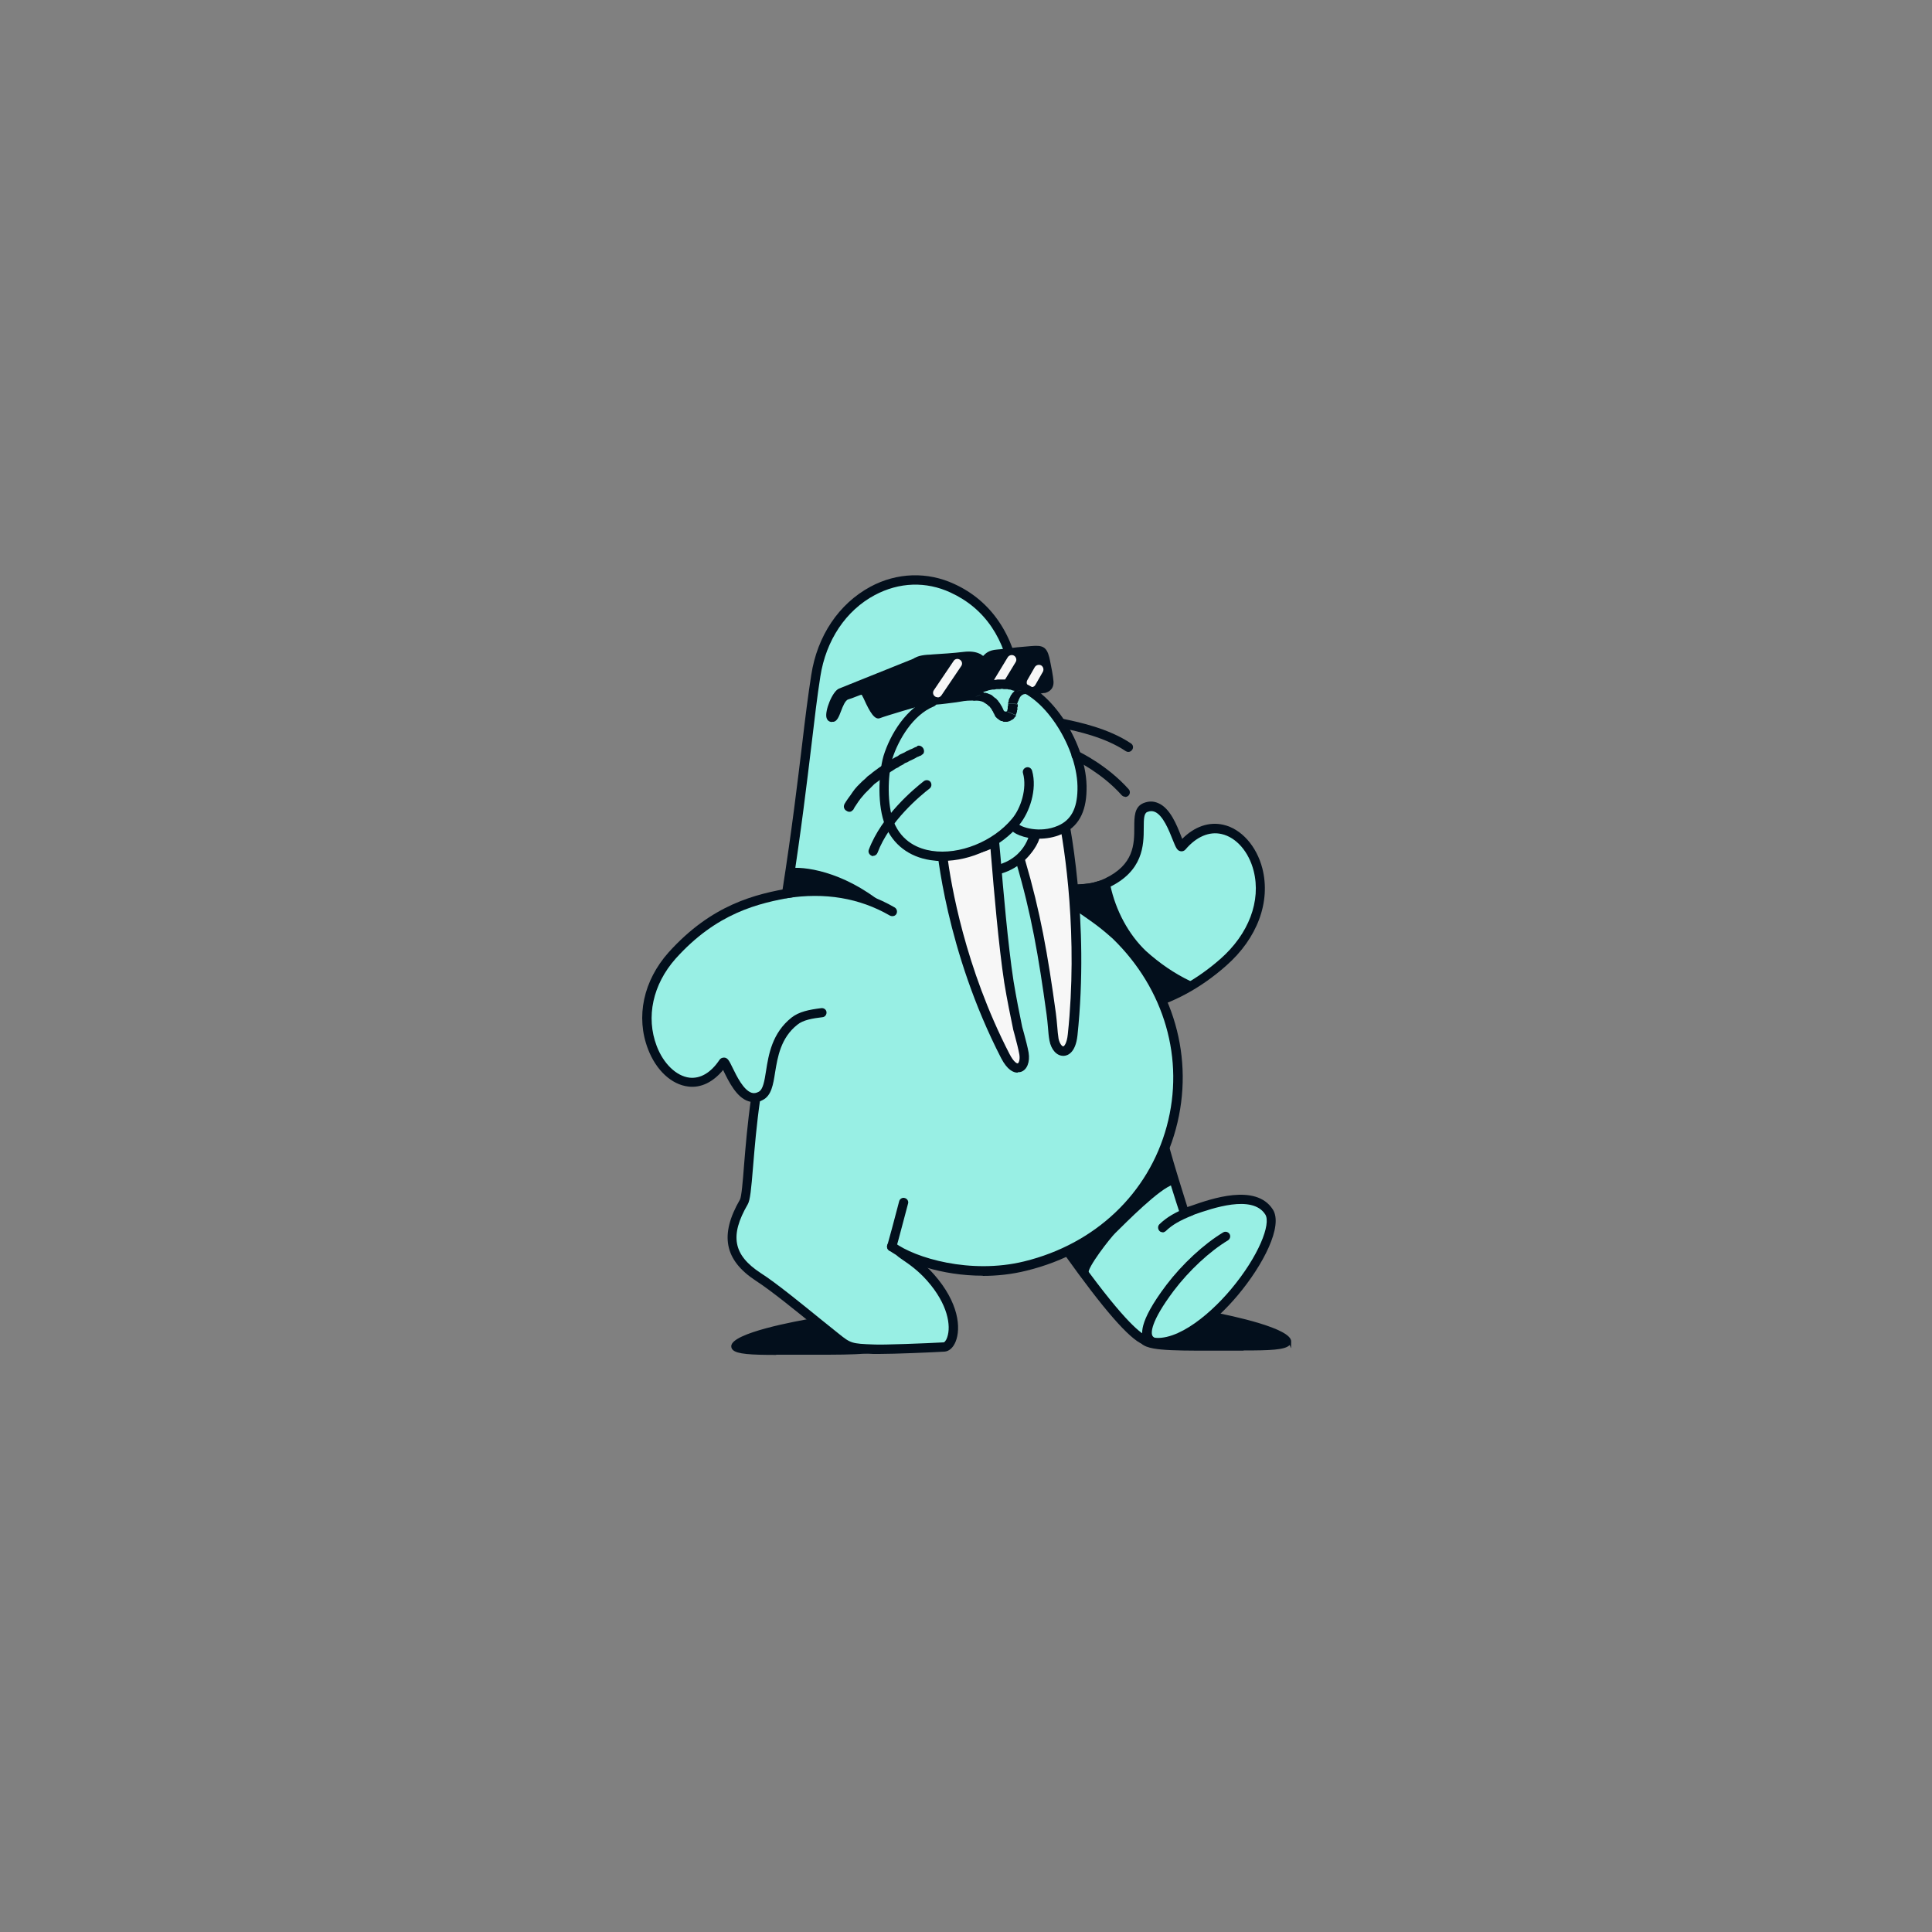 <?xml version="1.0" encoding="UTF-8"?>
<svg xmlns="http://www.w3.org/2000/svg" version="1.1" viewBox="0 0 1000 1000">
  <rect x="0" y="0" width="1000" height="1000" fill="#808080" stroke="none"/>
  <defs>
    <style>
      .cls-1, .cls-2, .cls-3 {
        fill-rule: evenodd;
      }

      .cls-1, .cls-4 {
        fill: #030f1c;
      }

      .cls-2, .cls-5 {
        fill: #f7f7f7;
      }

      .cls-3, .cls-6 {
        fill: #98efe4;
      }
    </style>
  </defs>
  <!-- Generator: Adobe Illustrator 28.7.0, SVG Export Plug-In . SVG Version: 1.2.0 Build 136)  -->
  <g>
    <g id="Walrus">
      <g>
        <g>
          <path class="cls-3" d="M557.4,460.1l-11.8,14.6,45.9,46.1c13.8-3.6,28.1-10.7,41.7-22.7,42.7-37.6,4.7-91-21.4-60-1.8,2.1-6.3-25.3-18.8-20.1-8.8,3.7,6.2,26.8-20.1,39.1-4.2,1.9-9.1,3.1-15.4,3.1Z"/>
          <path class="cls-4" d="M591.4,523.2c-.6,0-1.2-.2-1.7-.7l-45.9-46.1c-.9-.9-.9-2.3-.2-3.2l11.8-14.6c.5-.6,1.1-.9,1.9-.9,5.6,0,10.2-.9,14.4-2.9,15.3-7.2,15.4-17.9,15.4-26.5,0-5.5,0-10.6,4.7-12.6,2.7-1.1,5.2-1.1,7.7,0,6.2,2.6,9.6,11.4,11.9,17.2.2.4.3.9.5,1.3,6.4-6.4,13.9-9,21.3-7.3,9.3,2.1,17.2,11,20.2,22.6,4.4,17.3-2.6,36.2-18.8,50.4-13,11.5-27.4,19.3-42.7,23.2-.2,0-.4,0-.6,0ZM548.8,474.6l43.4,43.6c14.1-3.9,27.3-11.2,39.4-21.8,14.8-13,21.2-30.1,17.3-45.6-2.5-9.9-9-17.4-16.6-19.1-6.4-1.5-13.1,1.4-18.7,8-.6.7-1.6,1.1-2.5.9-1.9-.3-2.5-2-4.1-5.9-1.9-4.8-5-12.7-9.3-14.5-1.2-.5-2.5-.5-3.9.1-1.7.7-1.8,3.6-1.8,8.2,0,8.9-.2,22.4-18.2,30.9-4.6,2.1-9.5,3.2-15.3,3.3l-9.8,12Z"/>
        </g>
        <g>
          <path class="cls-1" d="M572.5,458.8c3.2,15.4,11,27.6,19.1,35.2,12.8,11.7,24.3,16.2,24.3,16.4-6.8,4.1-8.3,3.1-15.6,6.2-1.8.8-1.1-2.3-2.8-5.8-6.8-16.2-12.5-21.3-27.1-31.2-7.6-5.2-12.8-8.3-14.8-17.5-.3-1.9,5.2-1.9,9.6-2.6,3.9-.8,6.7-2.4,7.1-.6Z"/>
          <path class="cls-4" d="M599.9,519.1c-.6,0-1-.2-1.4-.3-1.5-.7-1.8-2.3-2.1-3.7-.2-1-.5-2.1-1-3.3-6.7-15.9-12.2-20.6-26.3-30.2l-1.2-.8c-7-4.8-12.5-8.5-14.6-18.2,0,0,0,0,0-.1-.2-.9,0-1.8.6-2.5,1.3-1.8,4.1-2.1,7.9-2.5,1-.1,2-.2,3-.4,1-.2,2-.5,2.9-.8,2.1-.6,3.8-1.1,5.4-.3.6.3,1.3.9,1.6,2.1,0,0,0,0,0,.1,2.8,13.2,9.5,25.5,18.4,34,7.1,6.4,14.8,11.7,23,15.6.9.4,2.1,1,2.1,2.5s-.4,1.6-1.2,2.1c-4.3,2.6-6.7,3.3-9.4,4.1-1.8.5-3.6,1.1-6.5,2.3-.5.2-1,.3-1.4.3ZM599.4,514.4s0,0,0,0c0,0,0,0,0,0ZM595.2,500.3c1.6,2.7,3.1,5.9,4.6,9.5.7,1.4,1,2.8,1.2,3.9,2.2-.9,3.9-1.4,5.4-1.8,1.5-.4,2.7-.8,4.3-1.5-5.4-2.9-10.6-6.3-15.5-10.2ZM558.4,462.8c1.8,6.9,5.8,9.6,12.3,14l1.2.8c2.9,2,5.5,3.8,7.8,5.5-4.2-6.8-7.5-14.5-9.3-22.6-.4.1-.9.2-1.3.4-1,.3-2.1.6-3.3.9,0,0,0,0-.1,0-1,.2-2.1.3-3.2.4-1.3.1-3,.3-4.1.6ZM571.3,460.4h0,0Z"/>
        </g>
        <g>
          <path class="cls-1" d="M625.8,680.1c21.7,4.1,41.2,10,41.2,14.3s-16.3,3.4-37.4,3.4-38.7.3-38.7-5,13.2-16.7,34.9-12.7Z"/>
          <path class="cls-4" d="M643.7,699.1c-1.9,0-4,0-6.2,0-2.6,0-5.2,0-7.9,0h-3.6c-9.5,0-18.5,0-24.9-.6-5.3-.5-11.4-1.6-11.4-5.7s1.7-5.2,4.8-7.7c2.8-2.3,13.3-9.7,31.6-6.3,0,0,0,0,0,0,12.7,2.4,42.2,8.8,42.2,15.5s-.3,1.5-.9,2c-2.4,2.4-9.9,2.7-23.7,2.7ZM629.5,696.5c2.7,0,5.4,0,8,0,13.3,0,25.9.1,28-2,.1-.1.1-.2.1-.2,0-2.2-12.8-7.8-40.1-13-17.2-3.1-27,3.6-29.5,5.8-2.8,2.4-3.9,4.6-3.9,5.7s.9,2.3,9.1,3.1c6.3.6,15.2.6,24.6.6h3.6Z"/>
        </g>
        <g>
          <path class="cls-1" d="M422.2,683.4c-22.4,3.7-42.3,9.2-42.5,13.3,0,4.1,16.9,3.2,38.6,3.2s39.9.3,39.9-4.7-13.6-15.7-36-11.8Z"/>
          <path class="cls-4" d="M401.7,701.3c-13,0-20.2-.4-22.4-2.6-.6-.6-.8-1.2-.8-2,.3-6.8,33.4-12.9,43.6-14.6,15.7-2.7,27.5,1.6,33.4,6.5,2.6,2.2,4.1,4.6,4.1,6.6,0,3.8-5.9,4.9-11.7,5.4-6.6.6-15.5.6-25.7.6h-3.7c-3.2,0-6.4,0-9.4,0-2.6,0-5,0-7.3,0ZM381,696.7s0,0,0,.1c2,2,14.6,1.9,27.9,1.9,3,0,6.1,0,9.4,0h3.7c9.8,0,19,0,25.5-.6,8.7-.8,9.4-2.4,9.4-2.9,0-.9-.8-2.6-3.2-4.6-5.4-4.6-16.5-8.5-31.3-6,0,0,0,0,0,0-26.7,4.5-41.2,9.9-41.4,12.1h0ZM422.2,683.4h0,0Z"/>
        </g>
        <path class="cls-3" d="M525.1,352.2c-4.4-30.3-32.5-63.4-69.4-48.5-8.8,3.6-25,15.7-31,36.3-8.6,30-11.2,88.1-16.1,119.1-.6,3.6-9.4,5.4-14,11.7-8,10.7-14.9,28.7-16.1,39.6-2.4,23.4,12.3,55.5,12,63.3-.5,15.1-3.6,44-8.9,56-6.8,15.3,2.3,24.7,14.6,34.4,9.2,7.3,20.3,15.3,28.1,23,7.6,7.5,13.8,11.4,23.9,11.4s16.9.3,27.1-.5c9.6-.8,17.7-1.3,17.8-5.7.3-10.4-2.8-18.3-5.5-23-4.4-8-25.8-25.5-21.6-21.1,0,0,47.5,23.9,87.5-1.6.2-.2,14.8,22.2,18.5,26.1,7.3,8,13.1,15.4,18.8,19.6,19.1,14.8,58.1-33.4,63.9-48,4.2-10.7,3.9-20.1-4.2-21.9-11-2.4-28.6,2.4-37.6,5.7-3.6-14.3-8.8-32-10.1-34.2-1-1.9,15.3-35.9-1.6-76.1-10.5-25.2-24.5-36.8-44.5-47.9.3,1.3-3.4-28.9-4.5-36.7-2.4-15.4-1.1-73.7-27.1-81Z"/>
        <path class="cls-4" d="M407.3,464.1c-.1,0-.2,0-.4,0-1.3-.2-2.2-1.4-2-2.7,5-32,7.9-56.5,10.3-76.3,1.6-13.7,3.1-25.5,4.7-35.7,3.1-20.3,14.3-36.9,30.6-45.7,13.7-7.4,29.6-7.9,43.5-1.4,19,8.7,30.9,26.2,34.3,50.4.2,1.3-.7,2.5-2,2.7-1.3.2-2.5-.7-2.7-2-3.2-22.8-13.8-38.5-31.6-46.7-12.7-5.9-26.6-5.4-39.2,1.3-15,8-25.3,23.4-28.2,42.2-1.6,10.1-3,21.9-4.6,35.5-2.4,19.8-5.3,44.3-10.3,76.4-.2,1.2-1.2,2-2.4,2Z"/>
        <path class="cls-4" d="M455.1,700.8c-1.3,0-2.4,0-3.1,0-11.7-.5-13.6-.9-20.8-6.7-2.4-1.9-5.4-4.3-8.6-7-10.5-8.5-23.6-19.2-31.4-24.2-16.3-10.7-18.8-23.7-8.2-42,.8-1.4,1.5-9.7,2.1-17.6.8-9.8,1.8-22,3.7-35.2.2-1.3,1.4-2.2,2.7-2,1.3.2,2.2,1.4,2,2.7-1.9,13.1-2.9,25.2-3.7,34.9-1,12.1-1.5,17.5-2.8,19.7-9.4,16.2-7.5,26.2,6.7,35.5,8,5.1,21.2,15.9,31.8,24.5,3.2,2.6,6.2,5,8.6,6.9,6.2,5,6.8,5.2,18.1,5.6,4.3.3,27.5-.6,36.3-1.1.2,0,1.1-.6,1.8-2.7,2-5.8.4-17-10.5-29.3-4.6-5.2-9.2-8.4-12.3-10.5-1.4-1-2.5-1.7-3.2-2.4-.9-.9-.9-2.5,0-3.4.9-.9,2.5-.9,3.4,0,.4.4,1.4,1.1,2.5,1.8,3.1,2.1,8.2,5.6,13.2,11.3,12.9,14.6,14.1,27.9,11.2,34.9-1.3,3.1-3.3,4.9-5.7,5.1-6.9.4-25.7,1.2-33.8,1.2Z"/>
        <path class="cls-4" d="M508.6,660.3c-21.2,0-39.8-6.7-48.5-13.2-1.1-.8-1.3-2.3-.5-3.4.8-1.1,2.3-1.3,3.4-.5,10.6,7.9,39.3,16.5,67.1,9.7,36.8-9,64.4-35.2,73.8-69.9,9.4-34.7-1.1-71.1-28-97.2-2-1.8-4.8-4.2-7.8-6.5,0,0,0,0,0,0-.8-.7-8.3-6-11.2-7.9-1.1-.8-1.9-1.3-2.1-1.5-1.1-.8-1.3-2.3-.6-3.4.8-1.1,2.3-1.3,3.4-.6.3.2,1,.7,2.1,1.5,6.4,4.5,10.6,7.4,11.5,8.2,3,2.4,6,4.8,8.1,6.8,28.3,27.4,39.2,65.5,29.3,102-9.9,36.5-38.8,63.9-77.3,73.3-7.6,1.9-15.3,2.7-22.6,2.7Z"/>
        <path class="cls-4" d="M599.1,697.3c-2.6,0-5.2-.5-7.6-1.5-7.1-2.9-20.3-18.1-40.5-46.4-.8-1.1-.5-2.6.6-3.4,1.1-.8,2.6-.5,3.4.6,25.3,35.7,34.9,43.3,38.4,44.8,12.8,5.4,31.6-9.6,43.7-24,14.5-17.3,20.9-34,17.8-38.8-6.7-10.5-27.6-3.1-36.6,0-4.5,1.6-6.5,2.3-7.5-.2-2-6-7.3-22.5-10.1-33.2-.3-1.3.4-2.6,1.7-2.9,1.3-.3,2.6.4,2.9,1.7,2.6,9.5,7.1,23.8,9.3,30.8.6-.2,1.3-.5,2-.7,10-3.5,33.4-11.8,42.2,1.9,5.5,8.5-5,28.8-18.2,44.5-11.6,13.8-27.7,26.8-41.6,26.8Z"/>
        <path class="cls-4" d="M601.8,637.8c-.6,0-1.3-.2-1.7-.7-.9-1-.9-2.5,0-3.4,3.8-3.7,8.3-6.3,15.4-9.1,1.2-.5,2.6.1,3.1,1.4s-.1,2.6-1.4,3.1c-6.5,2.6-10.5,4.9-13.8,8.1-.5.4-1.1.7-1.7.7Z"/>
        <path class="cls-4" d="M461.5,647.7c-.3,0-.6,0-.8-.1-1.2-.5-1.9-1.8-1.4-3.1.4-1.2,4-14.6,6.1-22.7.3-1.3,1.7-2.1,2.9-1.7,1.3.3,2.1,1.7,1.7,2.9-.6,2.2-5.6,21.3-6.2,23.1-.4,1-1.3,1.6-2.3,1.6Z"/>
        <path class="cls-1" d="M563.4,659.2c-1-2.8,11.5-18.7,13.8-20.9,5.5-5.4,23.2-23.4,30.2-25.2,1.3-.3-3.9-17.8-4.4-18.5-1.1,2.8-15.6,23.7-17.2,25.5-3.9,4.1-6.5,8.3-12.2,12.3-7.1,5-12.8,13.3-21.4,15.4-.3,0,11.7,13.1,11.2,11.4Z"/>
        <path class="cls-4" d="M599.4,697.6c0,0-.2,0-.2,0-4.6-.5-6.5-2.7-7.3-4.5-.9-1.9-3.4-7.9,11.8-28,8.2-10.8,19.4-21.2,29.4-27.2,1.1-.7,2.6-.3,3.3.8.7,1.1.3,2.6-.8,3.3-9.5,5.7-20.2,15.7-28,26-12.5,16.6-11.7,22-11.2,23.2.2.4.6,1.4,3.3,1.7,1.3.1,2.3,1.3,2.1,2.6-.1,1.2-1.2,2.2-2.4,2.2Z"/>
        <g>
          <path class="cls-1" d="M434.7,357.6c-2.9,1.1-9.4,15.9-3.4,14.8,2.4-.5,3.6-10.5,7.5-11.5,2.1-.6,4.5-1.8,6-2.3,1.6-.5,2.1-.3,3.1,1.8.8,1.6,4.7,11.2,7.1,10.2,3.1-1.3,21.9-6.8,22.4-6.8s-2.9-11-2.8-15.3c0-.3-.2-7-.3-6.8l-39.6,15.9Z"/>
          <path class="cls-4" d="M430.7,373.7c-1.5,0-2.5-.8-2.9-2.2-1-3.4,3-13.7,6.5-15.1l39.6-15.9c.3-.1.7-.1,1,0,.7.3,1.1.5,1.1,8-.1,2.6,1.3,8.3,2.1,11.7.9,3.6.9,3.7.4,4.3-.2.3-.5.4-.9.5-1.3.3-19.1,5.5-22.1,6.7-2.7,1.1-5.2-2.9-8.3-9.8-.2-.5-.4-.8-.5-1-.5-1.1-.7-1.3-.8-1.3,0,0-.2,0-.8.2-.5.2-1.3.5-2.1.8-1.2.5-2.6,1-3.9,1.4-1.6.4-2.9,3.7-3.8,6.1-1.1,2.9-2,5.1-3.8,5.5-.3,0-.6,0-.9,0ZM473.2,343.5l-38,15.3s0,0,0,0c-1.6.6-5.8,9.1-5,12,0,.3.1.5.9.3.5-.3,1.3-2.4,1.9-3.9,1.3-3.2,2.7-6.9,5.5-7.6,1.1-.3,2.4-.9,3.6-1.4.9-.3,1.7-.7,2.3-.9,2.6-.8,3.6.2,4.6,2.5,0,.2.3.6.5,1.1,3.1,6.8,4.5,8.3,5.1,8.5,2.5-1,16.7-5.3,21.3-6.5-.1-.5-.3-1.3-.5-2-.9-3.8-2.3-9.5-2.1-12.4,0-.4,0-3.1-.2-4.9ZM434.7,357.6h0,0Z"/>
        </g>
        <g>
          <path class="cls-1" d="M480.1,340.2c5-.3,11.8-.6,19-1.5,4.5-.5,6.7.5,7.3.8,3.1,2.1,2.3,1.9,3.2,1.1,1-1,2.1-2.8,6.5-3.1,2.1-.2,11.5-1.5,17.7-1.8,5.4-.5,6.8.2,8,4.9.6,3.2,1.9,9.1,2.1,12.3.2,3.9-2.9,4.4-3.9,4.7-3.7.6-14.6,2.3-21.9,2.6-3.7.2-3.6-.6-4.9-2.4-.8-1-2.6-1.1-3.2-.2-1,1.3-1.6,4.1-6.3,4.1s-12.7,1.6-19.1,2.1c-4.9.3-7.6.3-9.1-1.6-1-1.1-1.3-3.1-1.6-5.2-.6-2.4-1.3-6.3-1.6-8.4-.6-4.9-.2-8,8-8.4Z"/>
          <path class="cls-4" d="M480.8,365.3c-3,0-5-.5-6.4-2.3-1.2-1.4-1.5-3.6-1.9-5.7-.7-2.6-1.4-6.8-1.6-8.5-.3-2.4-.5-5.1,1.1-7,1.4-1.7,4-2.6,8-2.9.9,0,1.9-.1,3-.2,4.5-.3,10.1-.6,15.9-1.3,3.4-.4,6.1,0,8,.9s.1,0,.2,0c.7.5,1.2.8,1.6,1.1,0,0,.1,0,.2.1,0,0,.2-.2.2-.2,1-1,2.6-2.8,7-3.1.6,0,2-.2,3.8-.4,3.8-.5,9.6-1.1,13.9-1.4,5.7-.5,7.9.3,9.3,5.8l.4,1.8c.7,3.4,1.6,8,1.8,10.8.2,4.5-3.3,5.6-4.5,5.9-.1,0-.2,0-.3,0,0,0-.1,0-.2,0-4.1.7-14.9,2.3-22.1,2.6-3.5.2-4.4-.6-5.5-2.3-.1-.2-.3-.4-.5-.7-.1-.2-.5-.3-.9-.3-.2,0-.3,0-.3,0-.2.2-.3.5-.5.7-.9,1.5-2.3,3.9-6.9,3.9s-5,.4-8.6.9c-3.4.4-7.3,1-10.4,1.2-1.4,0-2.7.2-3.8.2ZM501.5,339.9c-.7,0-1.5,0-2.3.1-5.8.7-11.5,1-16,1.3-1.1,0-2.1.1-3,.2,0,0,0,0,0,0-3.3.2-5.3.8-6.2,1.9-.9,1.1-.9,2.8-.5,5.1.3,1.6.9,5.8,1.6,8.3,0,0,0,0,0,.1.3,1.7.6,3.7,1.3,4.6,1.1,1.4,3.2,1.5,8,1.2,3.1-.2,6.9-.7,10.3-1.2,3.9-.5,7.2-.9,9-.9,3.2,0,4-1.3,4.7-2.6.2-.3.4-.6.6-.9.4-.7,1.3-1.1,2.2-1.2,1.2,0,2.3.4,3,1.3.3.4.4.6.6.9.7,1,.8,1.2,3.2,1.1,7-.3,17.5-1.9,21.7-2.6,0,0,.2,0,.3,0,1.5-.4,2.7-1,2.6-3.3-.1-2.6-1.1-7.1-1.7-10.4l-.4-1.7c-.9-3.9-1.7-4.3-6.6-3.8-4.2.2-10,.9-13.8,1.4-1.8.2-3.2.4-3.9.4-3.4.3-4.5,1.4-5.3,2.3-.1.1-.3.3-.4.4s0,0,0,0c-.1,0-.2.2-.3.2-1.1,1.1-2,.5-3-.2-.3-.2-.8-.6-1.4-1-1.1-.5-2.5-.8-4.3-.8ZM480.1,340.2h0,0Z"/>
        </g>
        <g>
          <path class="cls-1" d="M478.5,343.9l22.2-2.1c1.8-.2,3.7,1,4.1,2.9l1.8,9.9c.5,1.8-.8,3.7-2.8,3.9l-22.1,1.9c-1.9.2-3.7-1-4.1-2.8l-1.9-9.9c-.3-1.9,1-3.7,2.8-3.9Z"/>
          <path class="cls-4" d="M481.4,361.1c-2.1,0-3.9-1.3-4.2-3.2l-1.9-9.9c-.2-1.1,0-2.3.8-3.2.6-.8,1.5-1.3,2.5-1.4l22.2-2.1c2-.2,4.3,1,4.7,3.4l1.8,9.9c.3,1,0,2.1-.6,3-.6.9-1.6,1.5-2.7,1.6l-22.1,1.9c-.1,0-.3,0-.4,0ZM501.1,342.4c0,0-.2,0-.3,0l-22.2,2.1h0c-.7,0-1.3.4-1.7,1-.5.6-.7,1.5-.6,2.3l1.9,9.9c.3,1.5,1.7,2.4,3.5,2.3l22.1-1.9c.8,0,1.4-.5,1.9-1.1.4-.6.6-1.4.4-2.1l-1.8-9.9c-.3-1.6-1.8-2.5-3.2-2.5ZM478.5,343.9h0,0Z"/>
        </g>
        <g>
          <path class="cls-1" d="M514.9,340.7l19.8-2.1c1.9-.2,3.7,1.1,4.1,2.9l1.9,9.9c.3,1.8-1,3.7-2.8,3.9l-20,1.9c-1.8.3-3.7-1-4.1-2.8l-1.8-9.9c-.3-1.9.8-3.7,2.8-3.9Z"/>
          <path class="cls-4" d="M517.4,357.9c-1.9,0-3.7-1.4-4-3.3l-1.8-9.9c-.2-1.2,0-2.3.7-3.2.6-.8,1.5-1.3,2.5-1.3l19.8-2.1c2.2-.2,4.3,1.3,4.7,3.4l1.9,9.9c.2,1.1,0,2.2-.8,3.1-.6.8-1.5,1.3-2.5,1.4l-20,1.9c-.2,0-.4,0-.6,0ZM535,339.1c0,0-.2,0-.3,0l-19.8,2.1s0,0,0,0c-.7,0-1.3.4-1.7.9-.5.6-.7,1.5-.5,2.3l1.8,9.9c.3,1.5,1.9,2.6,3.4,2.3l20-2c.6,0,1.2-.4,1.7-1,.5-.7.7-1.5.6-2.2l-1.9-9.9c-.3-1.4-1.6-2.5-3.2-2.5ZM514.9,340.7h0,0Z"/>
        </g>
        <path class="cls-5" d="M485.3,360.9c-.5,0-.9-.1-1.3-.4-1.1-.7-1.4-2.2-.6-3.3l10.2-15.1c.7-1.1,2.2-1.4,3.3-.6,1.1.7,1.4,2.2.6,3.3l-10.2,15.1c-.5.7-1.2,1.1-2,1.1Z"/>
        <path class="cls-5" d="M516.5,355.6c-.4,0-.9-.1-1.2-.4-1.1-.7-1.5-2.2-.8-3.3l7.1-11.7c.7-1.1,2.2-1.5,3.3-.8,1.1.7,1.5,2.2.8,3.3l-7.1,11.7c-.5.7-1.2,1.1-2,1.1Z"/>
        <path class="cls-5" d="M533.8,355.7c-.4,0-.8-.1-1.2-.3-1.1-.7-1.5-2.1-.9-3.3l3.9-6.8c.7-1.1,2.1-1.5,3.3-.9,1.1.7,1.5,2.1.9,3.3l-3.9,6.8c-.4.8-1.3,1.2-2.1,1.2Z"/>
        <path class="cls-1" d="M407.1,449.7c5.5-1.6,25.1-.3,46.1,15.1,3.9,2.8-10.2-1.8-24.2-3.1-12-1-24,1.6-24,1.1,0,0,1.6-11.5,2.1-13.1Z"/>
        <path class="cls-3" d="M423.8,523.2l14.8-30.7-28.2-30.7c-23.4,4.1-41.2,9.4-62.6,32.6-37,40.4,4.7,87.6,26.4,55.3,1.5-2.3,8.6,23.5,20.1,17.2,4.7-2.6,2.3-10.9,3.2-20.3.8-6.3,2.3-13.1,12-19,3.7-2.3,8.4-3.9,14.3-4.5Z"/>
        <path class="cls-4" d="M390.1,570.4c-.9,0-1.8-.1-2.7-.4-6.1-1.9-10.1-10-12.7-15.3-.1-.3-.3-.6-.4-.9-5.2,6.3-11.5,9.4-18,8.6-8.7-1-16.7-8.4-20.9-19.4-6.4-16.7-2.4-35.4,10.7-50.1,22.3-24.7,44.7-30.2,64-33.4,1.3-.2,2.5.7,2.8,2,.2,1.3-.7,2.5-2,2.8-18.5,3.1-40,8.3-61.2,31.9-11.8,13.3-15.5,30.2-9.8,45.2,3.5,9.2,10.2,15.6,17,16.4,5.6.6,11-2.5,15.5-9.2.5-.8,1.4-1.2,2.4-1.2,1.9.1,2.6,1.6,4.4,5.3,2.1,4.3,5.6,11.5,9.8,12.9,1.2.4,2.4.2,3.7-.5,2.3-1.2,3-5.7,3.8-10.8,1.3-8.3,3.1-19.6,13.2-27.6,3.8-3,8.9-4.1,15.5-4.9,1.3-.1,2.5.8,2.6,2.1.1,1.3-.8,2.5-2.1,2.6-5,.6-10,1.4-13,3.9-8.6,6.8-10.2,16.7-11.5,24.6-1,6.4-1.9,12-6.3,14.3-1.6.9-3.1,1.3-4.7,1.3ZM376.2,551.1s0,0,0,0c0,0,0,0,0,0Z"/>
        <path class="cls-4" d="M461.8,474.2c-.4,0-.8-.1-1.2-.3-15.7-9.1-33.7-12.1-53.4-9-1.3.2-2.5-.7-2.7-2-.2-1.3.7-2.5,2-2.7,20.9-3.4,39.9-.2,56.6,9.5,1.1.7,1.5,2.1.9,3.3-.4.8-1.2,1.2-2.1,1.2Z"/>
        <g>
          <path class="cls-2" d="M548.4,415.2c3.2,11.4,12.7,63.6,6.7,120.6-1.3,11.7-8.1,9.9-9.6,2.4-.6-3.6-.8-8.9-1.5-13.5-4.1-29.5-7.8-51.6-15.9-79.2-.3-1.5,1.1-2.3,2.8-4.2,2.4-2.8,5.5-7.6,4.7-9.9-.5-1.5-8.9-3.4-6.7-3.4,8.4,0,20.3-8.3,19.5-12.8Z"/>
          <path class="cls-4" d="M550.3,546.5c-3.3,0-6.2-3.1-7.1-7.9-.4-2.1-.6-4.5-.8-7.1-.2-2.2-.4-4.4-.7-6.5-4.2-30.5-7.9-52-15.8-78.8,0,0,0-.1,0-.2-.5-2.3.9-3.8,2.1-5,.4-.4.8-.8,1.2-1.3,2.5-2.8,4.1-5.9,4.3-7.2-.9-.5-2.7-1.1-3.5-1.4-2.1-.7-4-1.4-3.6-3.5,0-.3.5-2.1,2.8-2.1,5.4,0,12.8-4.1,15.9-7.8,1.1-1.3,1.2-2,1.2-2.2-.2-1.3.6-2.5,1.8-2.8,1.2-.3,2.5.5,2.9,1.7,2.8,9.9,12.9,62.7,6.7,121.5-1,9.3-5.3,10.5-7,10.6,0,0-.1,0-.2,0ZM530.6,445.2c7.9,26.9,11.7,48.6,15.9,79.1.3,2.2.5,4.5.7,6.7.2,2.5.4,4.8.7,6.6.6,2.8,1.9,4,2.4,4h0c.5,0,1.9-1.5,2.4-6.3,5.3-50.2-1.4-95.8-5.1-113.5-2.6,2.7-6.7,5.3-11,6.9.7.5,1.1,1,1.4,1.7,1.6,4.4-4.5,11.5-5.2,12.3-.5.6-1,1.1-1.4,1.5-.3.3-.6.6-.8.8ZM533.7,432.8h0,0Z"/>
        </g>
        <path class="cls-4" d="M508,453.6c-7.4,0-14.9-2.1-20.7-6.2-1.1-.8-1.4-2.3-.6-3.3.8-1.1,2.3-1.4,3.3-.6,7.7,5.4,19.5,6.8,28.6,3.5,5.2-1.9,12-6.3,14.6-16.2.3-1.3,1.6-2,2.9-1.7,1.3.3,2,1.6,1.7,2.9-2.4,9.3-8.7,16.2-17.6,19.5-3.9,1.4-8.1,2.1-12.3,2.1Z"/>
        <g>
          <path class="cls-2" d="M514.7,435.5c-5.4,4.2-26.3,8.4-27.6,1,1,12,7.8,60.8,33.3,110.2,5.2,10.2,10.9,6.3,9.6-1.3-.6-3.7-2.1-8.8-3.2-13.1-1.5-7-3.1-14.9-4.5-24-3.7-24.5-7-68.8-7.5-72.7Z"/>
          <path class="cls-4" d="M526.7,555.2c-2.1,0-5.3-1.3-8.5-7.5-28.7-55.7-33.3-108.8-33.5-111.1-.1-1.3.8-2.4,2.1-2.6,1.3-.2,2.5.7,2.7,2,0,.2.2.9,1.6,1.4,5.4,2.1,18.5-1,22.1-3.9.7-.5,1.6-.7,2.4-.3.8.3,1.4,1.1,1.5,1.9.1,1,.4,4.1.8,8.8,1.2,14.7,3.8,45.2,6.7,63.9,1.5,9.1,3.1,17,4.5,23.8.3,1.1.6,2.1.9,3.2.9,3.5,1.9,7.1,2.4,10,.8,4.9-.8,9-4,10-.4.1-.9.2-1.6.2ZM490.2,442.2c2,15.5,9.2,58.5,32.3,103.3,2.3,4.5,4,5,4.3,4.9.4-.1,1.3-1.7.8-4.7-.5-2.7-1.4-6.2-2.3-9.6-.3-1.1-.6-2.2-.9-3.3,0,0,0,0,0-.1-1.4-6.8-3.1-14.9-4.6-24.1-2.9-18.8-5.5-49.5-6.7-64.2-.2-1.9-.3-3.6-.4-4.9-6.1,2.7-16.4,4.7-22.5,2.9Z"/>
        </g>
        <path class="cls-3" d="M503.2,364.4c20,3.1,33.6,21.1,30.5,40.9-1.1,7.1-4.4,13.6-8.8,18.7-13.5,14.9-21.9,22.7-40.2,20-20-3.1-30.3-24-27.3-43.8,3.1-19.8,26-38.8,45.8-35.7Z"/>
        <g>
          <path class="cls-3" d="M531.9,355.9c7.8,2.1,27.9,32.6,26.6,45.3-.8,8.9.5,20.9-6.3,26.3,0,0-19.1,5-26.6.3-17.7-11.2-38.3-21.6-35.2-41.5,3.1-19.8,33.8-32.5,41.5-30.3Z"/>
          <path class="cls-6" d="M535.3,430.1c-3.8,0-7.4-.5-9.9-2.1-1.7-1.1-3.5-2.2-5.2-3.3-16.2-10-32.9-20.4-30.1-38.5,1.3-8,7.3-16,17.1-22.3,10-6.5,20.7-9.4,24.7-8.2h0c3.1.9,9.6,7,16.9,18.8,6.8,11,10.5,21,9.9,26.7-.2,1.9-.2,3.8-.3,5.9-.3,7.6-.6,16.2-6.1,20.5,0,0,0,0,0,0-.5.1-9.1,2.4-16.9,2.4ZM529.9,356c-4.9,0-14.1,3-22.4,8.4-9.7,6.3-15.6,14.1-16.9,22-2.8,17.9,13.8,28.1,29.9,38,1.8,1.1,3.5,2.2,5.2,3.3,7.1,4.5,25.3,0,26.4-.3,5.3-4.2,5.6-12.3,5.9-20.1,0-2.1.2-4.1.3-6,1.3-12.9-19.1-43-26.4-45h0c-.5-.1-1.2-.2-2-.2Z"/>
        </g>
        <path class="cls-4" d="M537.9,434.2c-4,0-7.5-.8-10.1-1.8-2-.8-4.5-2.1-5.4-4.3-.5-1.2,0-2.6,1.3-3.2,1.2-.5,2.6,0,3.2,1.3,1,1.9,11.3,5.3,20.7,1.2,6.7-2.9,9.9-8.8,10.1-18.6.6-21-17-48.7-33-52-1.3-.3-2.1-1.5-1.9-2.8s1.5-2.1,2.8-1.9c18.2,3.7,37.5,33.4,36.8,56.8-.2,11.8-4.5,19.3-13,22.9-3.9,1.7-7.9,2.3-11.5,2.3Z"/>
        <path class="cls-4" d="M487.8,445.7c-2.1,0-4.2-.2-6.2-.5-11.1-1.7-19.4-8.1-23.4-17.9-4.1-10-3.6-26.4-.9-36,3.5-11.3,11.8-25,24.3-30.1,1.2-.5,2.6,0,3.1,1.3.5,1.2,0,2.6-1.3,3.1-11,4.5-18.4,17.4-21.5,27-2.5,8.8-2.8,24,.7,32.8,4.3,10.6,13.1,14,19.7,15,14.3,2.2,31.7-4.8,41.5-16.6,4.6-5.4,7.9-15.7,5.7-23.6-.4-1.3.4-2.6,1.7-3,1.3-.4,2.6.4,3,1.7,2.8,9.8-1.4,21.7-6.6,28-9.5,11.5-25.1,18.7-39.6,18.7Z"/>
        <path class="cls-3" d="M523.5,369.1c-.8,1.9-5.5,2.4-7-1-.6-1.8-1.6-3.6-2.9-4.9-1.8-1.9-3.4-2.1-5.7-2.4-1.6-.2-2.9-.2-2.9-.2-2.3-7.5,20.4-7.5,22.1-4.7.3.6,1.5,1,1.6,1.5,0,1.6-3.7,1.5-4.4,6.8-.3,2.4-.3,3.6-.8,4.9Z"/>
        <path class="cls-4" d="M514.2,369.1l4.7-2.1v.2l.2.2.2.2v.2h.2l.2.2.2.2h.6v.2h.2l.2-.2h.5v.2l4.5,1.9-.2.5-.3.3-.3.3-.3.5-.3.2-.3.3-.5.2-.3.2-.3.2-.5.2-.3.2h-.5l-.3.2h-2.1l-.3-.2-.5-.2h-.5l-.3-.2-.5-.3-.3-.2-.3-.3-.5-.3-.3-.3-.3-.3-.3-.3-.3-.5-.2-.5-.2-.5ZM511.6,365l3.9-3.6.2.2v.2l.2.2.2.2.2.2.2.2.2.2v.2l.2.2.2.2.2.2v.2l.2.2.2.2v.2l.2.2.2.3v.2l.2.2.2.2v.2l.2.2v.2l.2.2v.2l.2.2v.2l.2.3v.2l.2.2v.2l.2.2-4.7,2.1-.2-.2-.2-.2v-.3l-.2-.2v-.2h-.2v-.3l-.2-.2v-.2l-.2-.2-.2-.2v-.2l-.2-.2v-.2l-.2-.2-.2-.2v-.2l-.2-.2-.2-.2v-.2h-.2v-.2l-.2-.2h-.2v-.2l-.2-.2ZM507.4,363.4l.8-5h1l.2.2h1l.2.2h.5l.2.2h.3l.2.2h.3l.2.2h.3l.2.2h.2l.3.2.2.2.3.2.2.2.2.2.3.2.2.2.2.2.3.2.2.2.2.3.3.2-3.9,3.6-.2-.2-.2-.2-.2-.2-.2-.2h-.2v-.2h-.3v-.2h-.2l-.2-.2h-.3l-.2-.2h-.6l-.2-.2h-.8l-.3-.2h-.3ZM502.5,361.6l4.9-1.9-2.1-1.6h1.1v.2h1.6l.2.2-.8,5h-.6l-.2-.2h-1.8l-2.3-1.6ZM529.1,354.5l-4.4,2.9.3.3-.2-.2h-.3l-.5-.2-.6-.2-.6-.2h-.6l-.8-.2h-1.8l-1-.2-1,.2h-1.9l-1,.2h-1l-1,.2-1,.2-.8.3-.8.2-.6.2-.6.3-.5.2-.5.3-.2.2-.2.2-.2.2v.3l-4.9,1.9-.2-1.1v-1.3l.2-1.1.5-1,.6-1,.8-.8.8-.6.8-.5,1-.5,1-.3,1-.3,1-.3,1.1-.3,1-.2,1.1-.2,1.1-.2h1.1l1.1-.2h4.4l1,.2h1l1,.2.8.2.8.2.8.2.8.3.6.3.6.5.6.8ZM531.1,357.1l-5,.6v.3l.2.3.2.3.2.2v.2l-.2-.2-.2-.2h-.2l-.2-.2-.2-.2h-.2v-.2h-.2l-.2-.2-.2-.2v-.2l-.2-.2-.2-.2,4.4-2.9h.2l.2.2h.2v.2h.2v.2h.3v.2l.2.2.2.2.2.2.2.2.2.3.2.5v.5ZM531.1,357.1c.2,1.3-1,2.6-2.3,2.8-1.5.2-2.6-.8-2.8-2.1l5-.6ZM526.7,364.4l-5-.3.2-.6.2-.6v-.5l.2-.5.2-.5.3-.5.2-.5.2-.5.3-.3.3-.5.2-.3.3-.3.3-.3.2-.2.3-.3.3-.2.2-.2.2-.2.3-.2.2-.2.2-.2h.2v-.2h.2l-.2.2-.2.2v.2l-.2.3v.5l5-.6v1l-.2.6-.3.3-.2.5-.3.3-.3.2-.2.3-.2.2-.3.2-.2.2h-.2l-.2.2-.2.2h-.2l-.2.2v.2h-.2l-.2.2v.2h-.2l-.2.2v.2l-.2.2v.2l-.2.2v.2l-.2.3v.2l-.2.3v.3l-.2.5ZM525.7,370.1l-4.5-1.9v-.3h.2v-.8h.2v-1.6l.2-.2v-1.1l5,.3v1.3l-.2.2v1.5l-.2.2v.8l-.2.2v.5l-.2.2v.2l-.2.3v.3l-.2.2Z"/>
        <path class="cls-4" d="M584.1,389.2c-.5,0-.9-.1-1.4-.4-10.8-7.3-25.6-10.4-31.9-11.7-.8-.2-1.5-.3-2-.4-1.3-.3-2.1-1.6-1.8-2.9.3-1.3,1.6-2.1,2.9-1.8.5.1,1.1.2,1.9.4,6.6,1.4,22,4.6,33.6,12.4,1.1.7,1.4,2.2.6,3.3-.5.7-1.2,1.1-2,1.1Z"/>
        <path class="cls-4" d="M474.8,386.1c1.1-.5,2.6.2,3.2,1.5.6,1.3.2,2.8-1,3.1l-2.3-4.5ZM441.4,419.2l-4.4-2.9,1-1.6,1.1-1.6,1.1-1.5,1.1-1.6,1.1-1.5,1.3-1.5,1.3-1.3,1.3-1.3,1.5-1.3,1.3-1.3,1.5-1.1,1.3-1.1,1.5-1.1,1.5-1.1,1.5-1,1.3-1,1.5-.8,1.3-1,1.5-.8,1.3-.8,1.3-.6,1.1-.8,1.3-.6,1.1-.5,1-.6,1.1-.5,1-.5.8-.3,1-.5.6-.3.6-.2.6-.3,2.3,4.5-.5.3-.6.2-.6.3-.8.3-.8.5-1,.5-1,.5-1.1.5-1,.6-1.3.5-1.1.8-1.3.6-1.1.8-1.3.6-1.5,1-1.3.8-1.3,1-1.3,1-1.5,1-1.3,1.1-1.3,1-1.5,1.1-1.3,1.3-1.1,1.1-1.3,1.3-1.3,1.3-1.1,1.3-1.1,1.3-1.1,1.5-1,1.5-1,1.5-.8,1.5ZM441.4,419.2c-.6,1.1-2.1,1.3-3.2.5-1.3-.6-1.8-2.3-1.1-3.4l4.4,2.9Z"/>
        <path class="cls-4" d="M582.4,412.4c-.7,0-1.3-.3-1.8-.8-10.1-11.3-23.1-17.7-24.6-18.4-1.2-.6-1.7-2-1.1-3.2s2-1.7,3.2-1.1c1.5.7,15.3,7.5,26.1,19.6.9,1,.8,2.5-.2,3.4-.5.4-1,.6-1.6.6Z"/>
        <path class="cls-4" d="M451.9,443.1c-.3,0-.6,0-.8-.2-1.2-.5-1.9-1.9-1.4-3.1,6.6-17.6,23.5-31.6,28.5-35.5,1.1-.8,2.6-.6,3.4.4.8,1.1.6,2.6-.4,3.4-4.8,3.7-20.8,16.9-27,33.3-.4,1-1.3,1.6-2.3,1.6Z"/>
        <path class="cls-3" d="M509.3,363.6c3.2,1.8,6,6.5,4.9,8.8-1.1,2.1-6.2.8-9.4-1-3.2-1.9-7.6-7-5-7.8,2.6-.6,6.3-1.8,9.6,0Z"/>
        <path class="cls-3" d="M529.5,359.5c-1.9.8-2.6,3.4-2.6,5.8.2,2.3,3.2,2.3,5.2.8,1.8-1.5,3.6-1.5,2.9-3.2-.5-1-2.1-2.4-3.4-3.2-1-.5-1.3-.6-2.1-.2Z"/>
      </g>
    </g>
  </g>
</svg>
